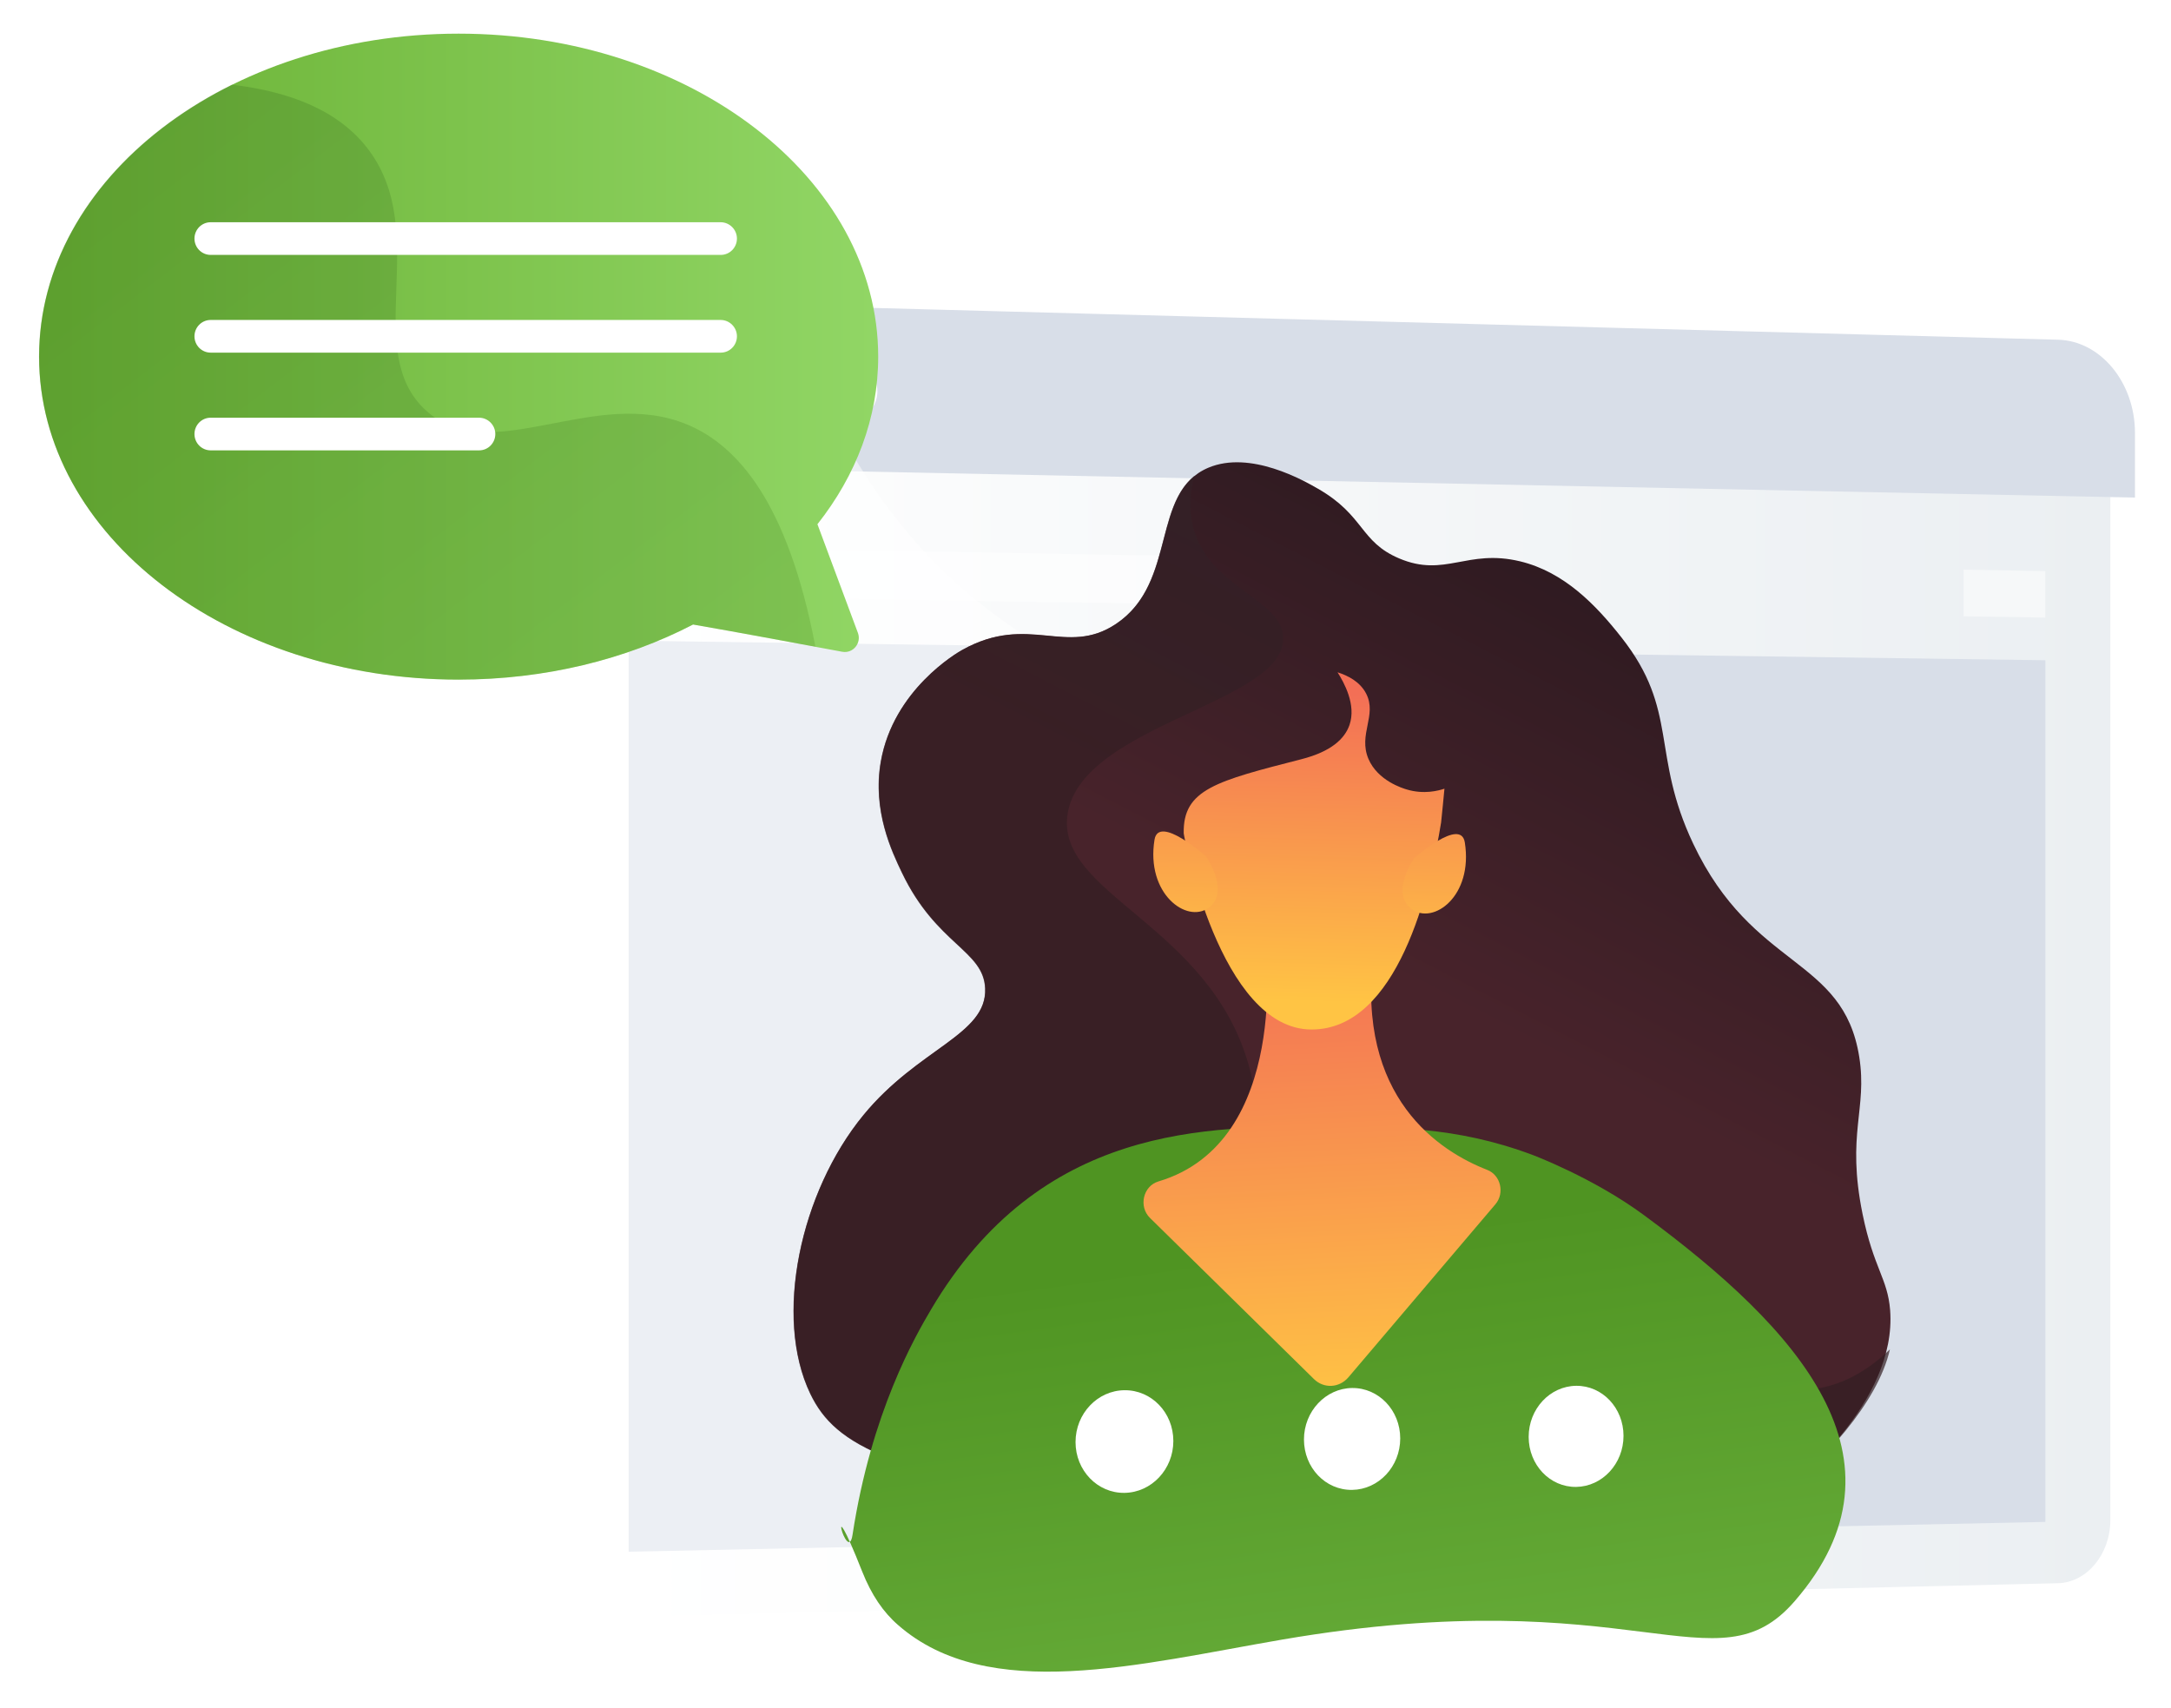 <svg viewBox="0 0 258 203" fill="none" xmlns="http://www.w3.org/2000/svg">
<g filter="url(#filter0_d_402_140)">
<path d="M253.565 47.405V176.6C253.565 182.562 249.559 187.491 244.516 187.614L202.519 188.646L72.992 191.85C67.722 191.974 62.817 187.645 62.238 181.93C62.192 181.499 61.613 181.052 61.613 180.605V42.969C61.613 40.643 62.801 38.502 63.868 36.73C63.898 36.684 64.203 36.638 64.233 36.591C66.092 33.587 69.352 31.677 72.871 31.77L92.521 32.294L244.486 36.376C249.528 36.514 253.565 41.444 253.565 47.405Z" fill="white"/>
<path d="M73.008 188.2C69.154 188.292 66.016 184.857 66.016 180.544V43.061C66.016 38.748 69.154 35.328 73.008 35.421L244.577 39.826C248.005 39.919 250.792 43.277 250.792 47.344V176.662C250.792 180.713 248.005 184.071 244.577 184.164L73.008 188.2Z" fill="url(#paint0_linear_402_140)"/>
<path d="M244.593 36.376L73.023 31.77C67.356 31.616 62.756 36.638 62.756 42.984V51.226L253.717 55.138V47.405C253.702 41.444 249.62 36.515 244.593 36.376Z" fill="#D8DEE8"/>
<path d="M81.02 41.983C81.02 43.878 79.528 45.372 77.684 45.326C75.841 45.279 74.333 43.708 74.333 41.813C74.333 39.919 75.826 38.425 77.684 38.471C79.528 38.532 81.02 40.104 81.02 41.983Z" fill="white"/>
<path d="M92.689 42.26C92.689 44.139 91.211 45.633 89.383 45.603C87.555 45.556 86.062 44.001 86.062 42.106C86.062 40.211 87.555 38.732 89.383 38.763C91.196 38.809 92.689 40.381 92.689 42.26Z" fill="white"/>
<path d="M104.266 42.537C104.266 44.416 102.789 45.895 100.976 45.864C99.163 45.818 97.686 44.262 97.686 42.383C97.686 40.504 99.163 39.01 100.976 39.056C102.789 39.102 104.266 40.658 104.266 42.537Z" fill="white"/>
<path d="M243.069 176.878L74.714 180.421V72.144L243.069 74.471V176.878Z" fill="#D8DEE8"/>
<g opacity="0.5">
<path d="M164.726 62.501L74.714 60.93V66.783L164.726 68.185V62.501Z" fill="white"/>
<path d="M233.351 63.702V69.248L243.069 69.402V63.872L233.351 63.702Z" fill="white"/>
</g>
<g opacity="0.5">
<path d="M203.615 188.646L74.074 191.85C68.803 191.973 63.867 187.645 63.273 181.93C63.273 181.807 62.664 181.683 62.664 181.56V42.907C62.664 40.612 63.852 38.501 64.888 36.73C64.918 36.684 65.238 36.637 65.269 36.591C67.112 33.51 70.418 31.539 73.982 31.631L93.526 32.155C93.541 32.201 93.587 32.247 93.602 32.293C93.968 33.495 94.379 34.712 94.821 35.96C96.558 40.874 98.873 46.019 101.981 51.102C102.163 51.41 102.361 51.718 102.559 52.026C104.844 55.646 107.282 58.773 109.81 61.515C111.836 63.703 113.938 65.659 116.086 67.4C118.6 69.448 121.205 71.22 123.84 72.806C142.866 84.221 164.223 85.715 178.39 108.59C190.53 128.2 181.832 138.49 193.577 168.497C194.856 171.763 196.227 174.875 197.675 177.863C198.908 180.405 200.203 182.854 201.559 185.211C202.244 186.366 202.93 187.522 203.615 188.646Z" fill="white"/>
</g>
<path d="M135.067 175.83C105.835 171.27 99.331 167.912 96.314 161.643C91.927 152.523 95.111 137.658 102.621 128.524C109.171 120.529 117.321 118.988 117.092 113.458C116.894 108.914 111.319 108.298 107.206 99.718C106.003 97.207 103.672 92.339 104.693 86.501C106.185 77.967 113.741 73.577 114.365 73.238C122.256 68.832 126.735 74.1 132.645 70.142C140.018 65.212 136.682 54.537 143.582 51.595C148.594 49.469 154.977 53.135 156.637 54.09C162.182 57.279 161.588 60.375 166.264 62.362C171.733 64.689 174.338 61.192 180.66 62.717C185.869 63.98 189.632 67.862 192.694 71.759C199.564 80.493 196.152 85.577 201.224 96.283C208.338 111.302 219.047 109.638 220.951 121.607C221.941 127.861 219.397 130.711 221.347 140.292C222.672 146.762 224.318 147.917 224.622 151.707C225.46 162.644 213.243 172.379 210.958 174.089C196.319 185.103 175.937 182.192 135.067 175.83Z" fill="url(#paint1_linear_402_140)"/>
<path opacity="0.7" d="M181.559 146.238C162.426 144.883 149.402 163.352 144.207 158.824C139.287 154.526 153.164 139.799 148.427 122.701C143.765 105.879 125.41 102.259 126.872 92.755C128.517 82.003 153.057 79.538 152.479 71.651C152.144 66.999 143.491 65.859 141.755 58.434C141.282 56.416 141.435 54.429 141.937 52.565C137.169 56.401 139.333 65.659 132.615 70.157C126.704 74.116 122.226 68.848 114.335 73.253C113.726 73.592 106.155 77.982 104.662 86.516C103.642 92.355 105.972 97.222 107.176 99.733C111.288 108.313 116.864 108.929 117.062 113.474C117.306 119.004 109.141 120.56 102.59 128.539C95.096 137.674 91.897 152.523 96.284 161.658C99.3 167.927 105.805 171.286 135.037 175.845C175.892 182.207 196.274 185.119 210.897 174.135C216.534 169.899 223.175 162.721 224.592 156.374C221.759 159.101 218.971 160.441 216.366 160.949C204.256 163.368 198.62 147.44 181.559 146.238Z" fill="url(#paint2_linear_402_140)"/>
<path d="M102.469 182.792C98.036 171.562 100.732 182.176 101.311 178.433C103.535 163.861 108.76 154.818 110.664 151.599C123.673 129.648 143.339 129.802 158.1 129.925C165.366 129.987 172.891 129.817 182.061 133.237C182.061 133.237 189.297 135.933 195.406 140.446C213.594 153.863 227.898 169.437 213.274 186.304C203.936 197.087 194.324 183.67 152.372 190.864C135.403 193.775 117.443 198.52 106.734 189.139C104.952 187.598 103.55 185.519 102.469 182.792Z" fill="url(#paint3_linear_402_140)"/>
<path d="M150.361 108.175C150.361 108.175 153.469 131.712 137.672 136.411C135.844 136.95 135.281 139.399 136.667 140.755L156.15 159.902C157.323 161.057 159.166 160.965 160.248 159.686L177.705 139.137C178.847 137.797 178.344 135.671 176.745 135.04C171.154 132.868 161.116 126.521 163.233 109.361L150.361 108.175Z" fill="url(#paint4_linear_402_140)"/>
<path d="M140.673 95.034C140.673 95.296 144.938 118.326 155.845 118.356C166.112 118.387 169.997 101.581 171.261 93.74C171.398 92.4 171.535 91.076 171.657 89.735C170.956 89.966 169.235 90.444 167.178 89.828C166.706 89.689 163.736 88.796 162.624 86.192C161.39 83.281 163.66 81.016 162.365 78.459C161.618 76.981 160.11 76.272 158.953 75.902C159.714 77.104 161.207 79.769 160.369 82.172C159.806 83.789 158.221 85.314 154.687 86.223C144.542 88.826 140.566 89.812 140.673 95.034Z" fill="url(#paint5_linear_402_140)"/>
<path d="M143.339 97.808C143.339 97.808 137.687 92.74 137.2 95.805C136.164 102.214 141.008 105.787 143.628 103.893C146.248 101.998 143.339 97.808 143.339 97.808Z" fill="url(#paint6_linear_402_140)"/>
<path d="M168.047 98.008C168.047 98.008 173.607 93.079 174.079 96.129C175.084 102.491 170.347 105.957 167.757 104.046C165.183 102.121 168.047 98.008 168.047 98.008Z" fill="url(#paint7_linear_402_140)"/>
<path d="M139.439 167.264C139.439 170.622 136.85 173.38 133.635 173.426C130.421 173.472 127.816 170.761 127.816 167.388C127.816 164.014 130.421 161.257 133.635 161.226C136.85 161.195 139.439 163.891 139.439 167.264Z" fill="white"/>
<path d="M166.402 166.956C166.402 170.299 163.843 173.026 160.69 173.072C157.521 173.118 154.962 170.438 154.962 167.08C154.962 163.737 157.536 160.995 160.69 160.964C163.843 160.933 166.402 163.614 166.402 166.956Z" fill="white"/>
<path d="M192.937 166.648C192.937 169.96 190.424 172.671 187.316 172.718C184.194 172.764 181.665 170.099 181.665 166.772C181.665 163.444 184.194 160.733 187.316 160.702C190.424 160.672 192.937 163.337 192.937 166.648Z" fill="white"/>
<path d="M97.144 58.305C101.729 52.498 104.364 45.689 104.364 38.387C104.364 17.191 82.032 0 54.506 0C26.98 0 4.648 17.191 4.648 38.387C4.648 59.583 26.98 76.775 54.506 76.775C64.834 76.775 74.416 74.356 82.367 70.228C87.623 71.137 95.788 72.662 100.099 73.463C101.363 73.694 102.399 72.446 101.957 71.229L97.144 58.305Z" fill="url(#paint8_linear_402_140)"/>
<g opacity="0.3">
<path d="M81.788 46.505C70.607 41.745 58.314 51.789 50.621 44.78C42.868 37.725 51.246 23.784 43.827 13.833C40.293 9.089 34.337 6.855 27.543 6.069C13.757 12.893 4.633 24.816 4.633 38.372C4.633 59.568 26.965 76.759 54.491 76.759C64.819 76.759 74.4 74.341 82.352 70.212C86.495 70.921 92.451 72.03 96.899 72.862C93.639 55.686 87.607 48.985 81.788 46.505Z" fill="url(#paint9_linear_402_140)"/>
</g>
<path d="M87.577 24.354C87.577 25.417 86.724 26.295 85.657 26.295H25.03C23.979 26.295 23.11 25.432 23.11 24.354C23.11 23.291 23.963 22.413 25.03 22.413H85.642C86.708 22.413 87.577 23.291 87.577 24.354Z" fill="white"/>
<path d="M87.577 35.969C87.577 37.032 86.724 37.91 85.657 37.91H25.03C23.979 37.91 23.11 37.047 23.11 35.969C23.11 34.906 23.963 34.028 25.03 34.028H85.642C86.708 34.028 87.577 34.906 87.577 35.969Z" fill="white"/>
<path d="M58.862 47.584C58.862 48.647 58.009 49.525 56.943 49.525H25.03C23.979 49.525 23.11 48.663 23.11 47.584C23.11 46.522 23.963 45.644 25.03 45.644H56.928C57.994 45.644 58.862 46.522 58.862 47.584Z" fill="white"/>
</g>
<defs>
<filter id="filter0_d_402_140" x="0.633" y="0" width="257.085" height="202.677" filterUnits="userSpaceOnUse" color-interpolation-filters="sRGB">
<feFlood flood-opacity="0" result="BackgroundImageFix"/>
<feColorMatrix in="SourceAlpha" type="matrix" values="0 0 0 0 0 0 0 0 0 0 0 0 0 0 0 0 0 0 127 0" result="hardAlpha"/>
<feOffset dy="4"/>
<feGaussianBlur stdDeviation="2"/>
<feComposite in2="hardAlpha" operator="out"/>
<feColorMatrix type="matrix" values="0 0 0 0 0 0 0 0 0 0 0 0 0 0 0 0 0 0 0.25 0"/>
<feBlend mode="normal" in2="BackgroundImageFix" result="effect1_dropShadow_402_140"/>
<feBlend mode="normal" in="SourceGraphic" in2="effect1_dropShadow_402_140" result="shape"/>
</filter>
<linearGradient id="paint0_linear_402_140" x1="66.024" y1="111.813" x2="250.795" y2="111.813" gradientUnits="userSpaceOnUse">
<stop stop-color="white"/>
<stop offset="0.996" stop-color="#EBEFF2"/>
</linearGradient>
<linearGradient id="paint1_linear_402_140" x1="203.885" y1="43.13" x2="167.768" y2="113.074" gradientUnits="userSpaceOnUse">
<stop stop-color="#22161C"/>
<stop offset="1" stop-color="#48232B"/>
</linearGradient>
<linearGradient id="paint2_linear_402_140" x1="204.732" y1="41.779" x2="168.25" y2="112.429" gradientUnits="userSpaceOnUse">
<stop stop-color="#34232C"/>
<stop offset="1" stop-color="#341E22"/>
</linearGradient>
<linearGradient id="paint3_linear_402_140" x1="169.078" y1="268.794" x2="151.689" y2="144.13" gradientUnits="userSpaceOnUse">
<stop offset="0.004" stop-color="#84CA55"/>
<stop offset="1" stop-color="#4F9422"/>
</linearGradient>
<linearGradient id="paint4_linear_402_140" x1="158.231" y1="163.152" x2="155.685" y2="108.516" gradientUnits="userSpaceOnUse">
<stop stop-color="#FFC444"/>
<stop offset="0.996" stop-color="#F36F56"/>
</linearGradient>
<linearGradient id="paint5_linear_402_140" x1="155.572" y1="115.109" x2="156.547" y2="78.181" gradientUnits="userSpaceOnUse">
<stop stop-color="#FFC444"/>
<stop offset="0.996" stop-color="#F36F56"/>
</linearGradient>
<linearGradient id="paint6_linear_402_140" x1="140.59" y1="111.23" x2="141.489" y2="77.218" gradientUnits="userSpaceOnUse">
<stop stop-color="#FFC444"/>
<stop offset="0.996" stop-color="#F36F56"/>
</linearGradient>
<linearGradient id="paint7_linear_402_140" x1="170.138" y1="112.101" x2="171.022" y2="78.623" gradientUnits="userSpaceOnUse">
<stop stop-color="#FFC444"/>
<stop offset="0.996" stop-color="#F36F56"/>
</linearGradient>
<linearGradient id="paint8_linear_402_140" x1="4.637" y1="38.385" x2="104.365" y2="38.385" gradientUnits="userSpaceOnUse">
<stop stop-color="#69B033"/>
<stop offset="0.996" stop-color="#91D665"/>
</linearGradient>
<linearGradient id="paint9_linear_402_140" x1="17.8" y1="11.856" x2="105.573" y2="126.167" gradientUnits="userSpaceOnUse">
<stop stop-color="#3E7522"/>
<stop offset="0.996" stop-color="#65AC33"/>
</linearGradient>
</defs>
</svg>

